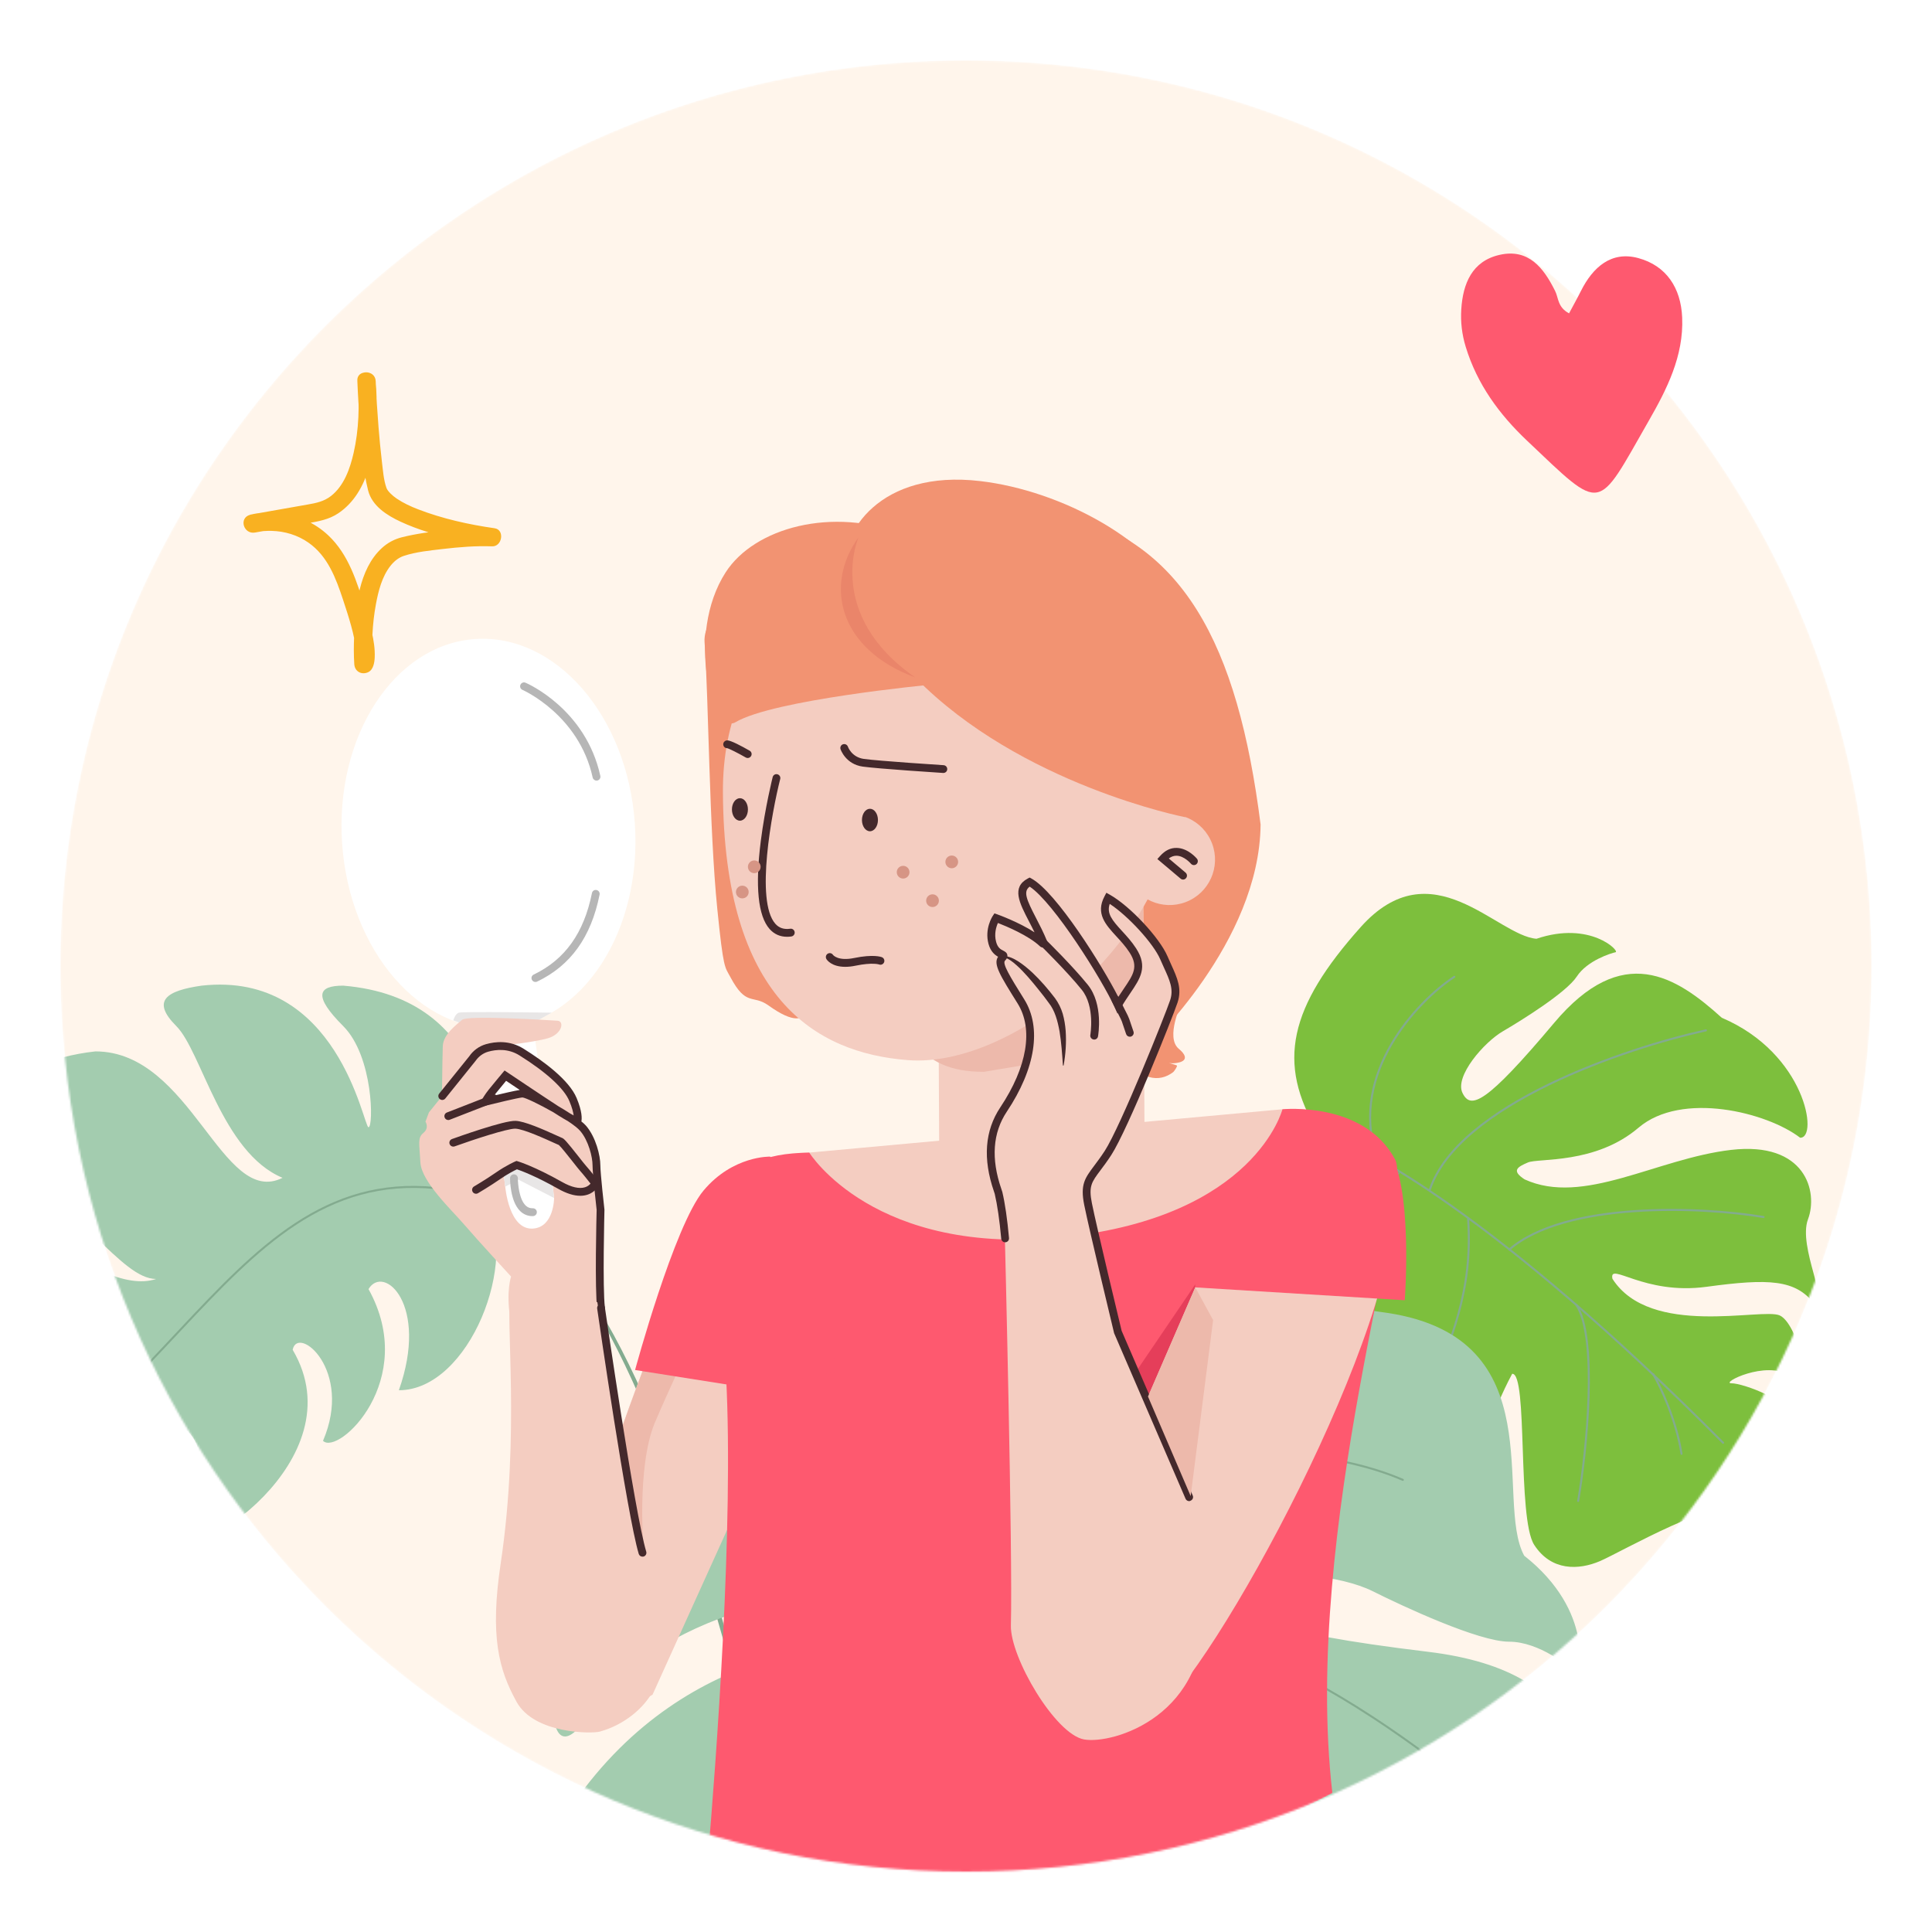 <svg width="960" height="960" viewBox="0 0 960 960" fill="none" xmlns="http://www.w3.org/2000/svg">
<rect width="960" height="960" fill="white"/>
<mask id="mask0_39_1095" style="mask-type:luminance" maskUnits="userSpaceOnUse" x="30" y="30" width="900" height="900">
<path d="M930 480C930 231.472 728.528 30 480 30C231.472 30 30 231.472 30 480C30 728.528 231.472 930 480 930C728.528 930 930 728.528 930 480Z" fill="white"/>
</mask>
<g mask="url(#mask0_39_1095)">
<path d="M930 480C930 231.472 728.528 30 480 30C231.472 30 30 231.472 30 480C30 728.528 231.472 930 480 930C728.528 930 930 728.528 930 480Z" fill="#FFF5EB"/>
<path d="M170.549 489.761C242.924 495.791 247.616 564.315 240.914 597.821C258.502 625.466 233.381 690.806 198.198 690.806C213.284 648.082 190.657 627.979 183.112 640.545C208.237 685.777 168.041 723.476 160.503 715.935C175.582 680.752 147.937 658.136 145.424 670.699C178.094 725.989 92.651 778.762 90.134 763.684C108.232 723.476 95.996 710.07 87.614 708.397C88.454 720.124 87.119 749.107 75.059 771.221C59.981 798.866 -33.004 811.432 4.691 788.812C34.848 770.719 30.659 756.142 24.798 751.117C12.232 778.762 -7.872 786.3 -38.029 791.329C-62.157 795.349 -100.021 784.627 -115.936 778.762C-116.772 771.221 -116.438 753.127 -108.398 741.067C-98.344 725.989 -73.216 733.526 -48.083 733.526C-27.979 733.526 -36.357 725.149 -43.058 720.96C-47.247 719.287 -60.143 716.94 -78.237 720.96C-96.334 724.984 -97.504 719.287 -95.832 715.935C-94.992 710.91 -91.306 697.339 -83.266 683.265C-75.222 669.191 -54.784 665.674 -45.571 665.674C-32.164 665.674 -1.339 667.684 14.744 675.727C34.848 685.777 47.411 683.265 17.257 665.674C-12.897 648.082 -68.187 653.107 -68.187 648.082C-68.187 643.057 -60.646 610.387 -33.004 597.821C-5.359 585.255 47.411 645.57 77.572 635.516C59.981 635.516 39.877 597.821 2.174 582.742C-10.388 575.205 -27.979 590.284 -22.954 572.692C-17.929 555.101 2.174 527.456 47.411 522.431C95.159 522.431 110.238 600.333 140.396 585.255C110.238 572.692 100.181 522.431 87.614 509.865C75.052 497.299 82.589 492.274 100.181 489.761C168.033 482.22 180.599 560.126 183.112 560.126C185.624 560.126 185.628 524.944 170.549 509.865C155.471 494.786 157.983 489.761 170.549 489.761Z" fill="#A3CCAF"/>
<path d="M238.094 594.428C117.468 561.758 92.336 710.033 -35.828 755.269" stroke="#83AB8F" stroke-linecap="round"/>
<path d="M240.61 594.795C259.274 601.039 276.749 618.578 293.061 644.625C334.259 708.675 366.921 822.664 391.96 945.39C421.165 1082.24 442.544 1231.45 456.73 1338.66H449.279C439.202 1237.08 420.55 1085.54 391.96 945.39C365.549 821.629 332.736 707.97 293.061 644.625C276.906 619.511 259.442 602.074 240.61 594.795Z" fill="#58AE09"/>
<path d="M293.061 644.625C276.749 618.578 259.274 601.039 240.61 594.795C259.442 602.074 276.906 619.511 293.061 644.625ZM293.061 644.625C334.259 708.675 366.921 822.664 391.96 945.39M293.061 644.625C332.736 707.97 365.549 821.629 391.96 945.39M391.96 945.39C421.165 1082.24 442.544 1231.45 456.73 1338.66H449.279C439.202 1237.08 420.55 1085.54 391.96 945.39Z" stroke="#83AB8F" stroke-width="1.5"/>
<path d="M682.904 594.795C568.63 633.019 499.075 1094.63 466.78 1338.66H474.231C496.589 1113.25 561.179 641.839 682.904 594.795Z" stroke="#83AB8F" stroke-width="2"/>
<path d="M558.91 657.548C544.626 638.719 535.78 541.8 655.026 562.725C633.974 528.094 640.769 500.247 676.112 460.673C711.456 421.099 743.616 464.888 763.472 466.467C790.281 457.395 804.977 472.692 802.776 473.153C800.575 473.614 788.706 477.252 783.49 485.239C778.274 493.223 755.916 507.101 746.706 512.479C737.5 517.856 722.665 534.75 726.711 543.09C730.757 551.43 738.228 548.715 772.24 508.272C806.253 467.828 832.874 485.217 855.554 505.725C897.164 523.414 903.734 565.68 894.471 565.328C878.039 552.694 835.611 542.07 814.176 560.348C792.745 578.629 764.493 575.367 759.224 577.62C753.955 579.874 750.884 581.667 757.54 586.013C786.767 599.408 823.139 575.697 860.136 571.38C897.134 567.064 903.543 592.137 898.383 605.854C893.219 619.572 909.813 649.399 901.42 647.715C892.049 635.899 879.254 635.134 847.99 639.398C816.722 643.658 799.367 626.625 801.212 635.427C820.007 664.793 875.425 649.722 884.279 653.607C893.132 657.492 901.39 691.365 889.409 683.543C877.431 675.717 854.612 687.398 860.342 687.342C866.076 687.289 892.18 696.743 885.632 703.86C879.085 710.978 883.701 732.979 888.67 745.718C893.639 758.46 884.785 754.575 869.736 748.541C854.691 742.511 805.574 771.191 795.036 775.699C784.495 780.206 770.834 780.777 762.332 767.629C753.831 754.482 759.325 682.118 751.39 682.632C709.364 761.513 763.06 798.488 754.259 800.333C716.039 815.243 714.494 791.449 704.361 792.428C694.229 793.403 678.31 788.704 665.249 759.282C641.32 699.983 672.213 655.602 679.165 644.952C686.121 634.305 693.074 623.659 680.335 628.628C639.152 656.794 633.089 715.493 643.439 737.442C651.715 754.999 642.25 751.857 636.482 748.088C630.134 745.208 611.196 731.573 586.206 700.058C554.973 660.668 602.646 619.658 595.994 615.311C564.265 617.37 568.229 663.63 558.91 657.548Z" fill="#7DBF3D"/>
<path d="M655.016 562.725C675.487 567.236 744.386 604.391 856.203 716.921" stroke="#83AB8F" stroke-linecap="round" stroke-linejoin="round"/>
<path d="M722.642 485.37C703.799 497.745 670.709 533.475 683.789 573.918M847.671 511.972C807.779 520.725 724.472 548.842 710.406 591.303" stroke="#83AB8F" stroke-linecap="round" stroke-linejoin="round"/>
<path d="M876.318 604.74C846.142 599.584 777.918 596.67 749.924 620.918M784.169 745.819C788.489 720.792 793.987 664.508 783.254 648.383M821.497 682.857C825.082 688.995 832.908 705.503 835.537 722.408M729.498 605.678C734.602 679.264 681.899 701.805 711.258 776.044M694.897 583.073C627.15 599.584 612.337 665.862 617.523 701.528" stroke="#83AB8F" stroke-linecap="round" stroke-linejoin="round"/>
<path d="M327.638 667.477C340.204 632.295 460.83 536.797 536.224 712.713C563.861 654.911 606.593 639.832 689.524 652.398C772.455 664.965 742.298 745.383 757.376 773.025C792.559 800.67 785.021 833.34 782.505 830.827C779.993 828.311 764.914 815.748 749.835 815.748C734.76 815.748 697.061 798.157 681.983 790.616C666.908 783.078 631.721 778.05 624.184 790.616C616.646 803.182 626.696 810.72 709.628 820.773C792.559 830.827 792.559 881.088 785.021 928.833C797.584 999.202 747.323 1044.43 739.785 1031.87C742.298 999.202 719.681 933.862 676.958 921.296C634.238 908.73 614.13 868.522 606.593 863.497C599.055 858.468 594.026 855.956 594.026 868.522C601.568 918.783 664.391 946.425 702.09 991.661C739.785 1036.9 712.14 1067.05 689.524 1072.08C666.908 1077.1 641.775 1124.85 636.75 1112.29C644.288 1089.67 634.238 1072.08 601.568 1034.38C568.898 996.686 576.435 958.991 566.385 969.045C543.765 1019.31 611.618 1079.62 614.13 1094.7C616.646 1109.77 578.948 1149.99 578.948 1127.37C578.948 1104.75 543.765 1084.65 548.794 1092.18C553.819 1099.72 563.869 1142.44 548.794 1139.93C533.715 1137.42 508.583 1162.55 496.016 1180.14C483.454 1197.73 480.941 1182.65 475.913 1157.52C470.888 1132.39 390.469 1092.18 375.39 1082.13C360.311 1072.08 347.749 1054.49 357.799 1031.87C367.853 1009.25 468.375 953.966 460.834 943.912C320.104 956.478 317.591 1059.51 307.538 1049.46C254.764 1011.76 284.918 989.148 274.864 976.582C264.814 964.016 257.273 938.887 284.918 896.163C342.716 813.236 428.16 815.748 448.268 815.748C468.371 815.748 488.475 815.748 470.884 803.182C398.006 773.025 315.075 815.748 294.968 848.418C278.888 874.552 274.864 859.308 274.864 848.418C273.191 837.528 274.864 800.67 294.968 740.355C320.1 664.965 415.598 692.606 415.598 680.043C385.44 639.832 327.638 685.068 327.638 667.477Z" fill="#A3CCAF"/>
<path d="M536.215 712.714C547.945 743.708 558.333 867.016 506.062 1112.29" stroke="#83AB8F" stroke-linecap="round" stroke-linejoin="round"/>
<path d="M697.053 735.33C664.383 721.091 588.491 708.187 546.27 760.459M769.934 923.809C723.862 878.576 614.625 792.63 546.27 810.724" stroke="#83AB8F" stroke-linecap="round" stroke-linejoin="round"/>
<path d="M671.925 1041.92C652.661 997.527 597.54 904.71 541.249 888.627M405.544 1041.92C442.399 1026.01 521.644 984.627 533.707 956.479M521.141 1036.9C516.116 1046.95 501.037 1071.58 480.934 1089.67M543.761 848.419C450.776 918.784 375.386 868.523 302.505 971.558M543.761 783.079C463.342 707.685 362.82 745.384 320.096 783.079" stroke="#83AB8F" stroke-linecap="round" stroke-linejoin="round"/>
<path d="M240.251 499.028L251.767 583.283C251.767 583.283 252.817 597.42 264.858 597.42C276.9 597.42 275.328 582.237 275.328 582.237L262.241 491.194L240.251 499.028Z" fill="white"/>
<path d="M249.397 510.825C289.559 508.053 319.128 462.532 315.442 409.158C311.755 355.78 276.209 314.759 236.047 317.532C195.888 320.306 166.319 365.825 170.005 419.201C173.692 472.578 209.238 513.6 249.397 510.825Z" fill="white"/>
<path d="M225.236 506.996C225.236 506.996 226.129 503.876 227.914 503.197C229.695 502.518 274.14 503.197 274.14 503.197L264.757 508.335L232.586 509.906L225.236 506.996Z" fill="#E8E6E6"/>
<path d="M253.451 654.585C251.438 641.419 253.958 634.32 253.958 634.32C253.958 634.32 236.738 615.589 230.666 608.49C224.599 601.395 209.396 587.22 208.89 577.602C208.388 567.983 207.379 565.444 210.405 562.92C213.45 560.382 211.414 557.355 211.414 557.355L213.12 552.762L234.739 526.039C236.505 523.478 239.066 521.52 242.07 520.688C246.394 519.465 252.889 518.805 259.155 522.724C269.876 529.433 281.415 538.294 284.749 546.342C288.086 554.389 286.924 557.202 286.924 557.202C286.924 557.202 284.944 556.639 278.835 552.818C272.726 549 251.126 534.473 251.126 534.473C251.126 534.473 247.091 539.284 244.455 542.562C242.651 544.789 241.121 547.467 241.121 547.467C241.121 547.467 256.459 543.627 259.523 543.375C262.568 543.124 285.218 555.319 289.793 560.674C294.368 566.025 296.404 574.654 296.404 578.978C296.404 583.302 298.44 601.103 298.44 601.103C298.44 601.103 297.431 640.275 298.691 649.932" fill="#F4CDC1"/>
<path d="M390.081 696.607L324.25 842.062L310.693 849.99C310.693 849.99 292.019 855.712 285.194 827.595C278.369 799.477 318.936 652.121 355.645 616.421C396.133 680.066 390.081 696.607 390.081 696.607Z" fill="#F4CDC1"/>
<path d="M362.685 303.445C355.024 304.608 349.556 311.453 350.1 319.171C352.155 348.045 352.35 411.221 356.423 451.654C359.486 481.999 360.165 480.315 362.861 485.393C370.83 500.423 373.95 493.927 381.863 499.609C407.381 517.954 400.691 490.999 400.459 492.161C393.81 525.862 409.729 353.242 403.89 312.287C402.728 304.124 395.108 298.48 386.963 299.722L362.685 303.445Z" fill="#F29372"/>
<path d="M587.136 498.386C587.136 498.386 578.916 515.453 585.704 521.115C592.491 526.778 585.895 527.903 585.895 527.903C585.895 527.903 581.669 529.121 579.325 527.513C581.826 528.698 583.956 528.968 584.774 529.433C585.258 529.707 583.394 532.399 582.951 532.729C579.381 535.444 575.309 536.396 571.004 535.174C564.974 533.449 568.986 516.908 568.986 516.908L587.136 498.386Z" fill="#F29372"/>
<path d="M445.462 250.468C445.462 250.468 481.218 245.154 523.083 253.784C587.872 267.144 615.018 320.141 626.381 409.691C625.897 468.27 570.089 520.144 570.089 520.144C570.089 520.144 416.801 466.526 405.671 412.268C394.537 358.012 445.462 250.468 445.462 250.468Z" fill="#F29372"/>
<path d="M474.322 641.573L561.798 641.145C565.83 641.126 569.07 637.849 569.051 633.818L567.945 410.351C567.945 408.585 566.508 407.171 564.746 407.19L469.05 407.655C467.283 407.655 465.87 409.091 465.888 410.854L466.995 634.32C467.013 638.355 470.291 641.591 474.322 641.573Z" fill="#F4CDC1"/>
<path d="M488.917 532.575L508.192 529.354C560.373 519.716 568.188 498.349 568.053 467.944L567.686 404.979C567.532 374.573 540.15 350.062 506.527 350.218C472.901 350.392 445.751 375.155 445.908 405.559L446.276 480.818C446.411 511.264 455.295 532.729 488.917 532.575Z" fill="#EDB9AB"/>
<path d="M359.213 393.616C359.715 495.81 405.015 523.226 451.166 526.777C504.551 530.906 585.124 464.512 584.753 392.491C584.404 320.472 544.654 281.883 478.489 282.213C412.305 282.542 358.864 321.596 359.213 393.616Z" fill="#F4CDC1"/>
<path d="M602.245 419.059C606.707 430.71 600.869 443.764 589.214 448.223C577.562 452.682 564.512 446.847 560.05 435.192C555.591 423.537 561.426 410.487 573.081 406.028C584.736 401.586 597.786 407.423 602.245 419.059Z" fill="#F4CDC1"/>
<path d="M462.085 340.25C462.085 340.25 384.19 347.658 365.459 358.866C354.464 365.459 340.327 315.798 360.592 284.364C374.785 262.336 413.317 251.457 449.755 265.69C505.098 327.239 462.085 340.25 462.085 340.25Z" fill="#F29372"/>
<path d="M588.865 406.046C588.865 406.046 507.093 390.086 454.698 336.566C454.698 336.566 422.429 309.398 419.56 284.868C417.175 264.488 437.343 233.21 487.06 239.047C527.219 243.758 574.941 268.812 589.6 302.126C610.855 350.45 588.865 406.046 588.865 406.046Z" fill="#F29372"/>
<path d="M426.559 267.047C426.559 267.047 409.883 305.384 454.695 336.566C416.903 322.662 409.395 290.879 426.559 267.047Z" fill="#EA856A"/>
<path d="M587.865 437.052C587.419 437.052 586.972 436.898 586.624 436.587L575.085 426.852L576.424 425.359C578.865 422.625 581.621 421.23 584.704 421.328C590.325 421.422 594.574 426.465 594.746 426.679C595.425 427.493 595.309 428.734 594.495 429.413C593.681 430.092 592.459 429.994 591.761 429.162C591.724 429.12 588.446 425.262 584.606 425.205C583.305 425.187 581.989 425.633 580.766 426.563L589.106 433.602C589.92 434.299 590.036 435.522 589.339 436.335C588.967 436.819 588.427 437.052 587.865 437.052Z" fill="#44292C"/>
<path d="M391.073 465.48C387.623 465.48 384.735 464.201 382.444 461.659C376.647 455.201 375.173 440.445 378.045 417.795C380.157 401.256 383.899 386.286 383.94 386.131C384.21 385.083 385.256 384.463 386.284 384.734C387.33 385.006 387.953 386.053 387.683 387.081C383.588 403.273 375.173 447.776 385.298 459.06C387.158 461.137 389.561 461.914 392.666 461.486C393.713 461.31 394.699 462.067 394.857 463.132C395.01 464.201 394.275 465.169 393.207 465.326C392.49 465.442 391.774 465.48 391.073 465.48Z" fill="#44292C"/>
<path d="M448.761 436.549C450.505 436.549 451.919 435.132 451.919 433.388C451.919 431.64 450.505 430.227 448.761 430.227C447.014 430.227 445.6 431.64 445.6 433.388C445.6 435.132 447.014 436.549 448.761 436.549Z" fill="#D69585"/>
<path d="M472.924 431.43C474.668 431.43 476.085 430.013 476.085 428.269C476.085 426.521 474.668 425.108 472.924 425.108C471.177 425.108 469.763 426.521 469.763 428.269C469.763 430.013 471.177 431.43 472.924 431.43Z" fill="#D69585"/>
<path d="M463.364 450.701C465.111 450.701 466.525 449.287 466.525 447.544C466.525 445.796 465.111 444.382 463.364 444.382C461.62 444.382 460.203 445.796 460.203 447.544C460.203 449.287 461.62 450.701 463.364 450.701Z" fill="#D69585"/>
<path d="M374.792 433.871C376.536 433.871 377.953 432.457 377.953 430.71C377.953 428.966 376.536 427.549 374.792 427.549C373.045 427.549 371.631 428.966 371.631 430.71C371.631 432.457 373.045 433.871 374.792 433.871Z" fill="#D69585"/>
<path d="M368.852 446.4C370.596 446.4 372.013 444.983 372.013 443.239C372.013 441.491 370.596 440.078 368.852 440.078C367.105 440.078 365.691 441.491 365.691 443.239C365.691 444.983 367.105 446.4 368.852 446.4Z" fill="#D69585"/>
<path d="M420.004 480.412C413.254 480.412 410.929 477.037 410.655 476.572C410.093 475.661 410.366 474.457 411.278 473.895C412.166 473.332 413.351 473.606 413.914 474.476C414.011 474.611 416.453 477.675 424.425 476.029C433.965 474.071 437.824 475.466 438.229 475.642C439.219 476.047 439.703 477.172 439.298 478.162C438.889 479.149 437.764 479.636 436.774 479.227C436.774 479.227 433.519 478.121 425.22 479.827C423.221 480.255 421.496 480.412 420.004 480.412Z" fill="#44292C"/>
<path d="M468.753 384.075C468.716 384.075 468.678 384.075 468.618 384.075C467.279 383.997 435.963 381.961 428.654 380.914C420.239 379.711 417.757 372.576 417.659 372.265C417.329 371.257 417.873 370.152 418.882 369.822C419.887 369.492 420.993 370.035 421.323 371.044C421.402 371.257 423.206 376.221 429.198 377.094C436.372 378.121 468.543 380.196 468.869 380.216C469.938 380.293 470.752 381.205 470.673 382.271C470.636 383.28 469.784 384.075 468.753 384.075Z" fill="#44292C"/>
<path d="M371.531 376.648C371.201 376.648 370.871 376.57 370.56 376.395C366.877 374.282 362.242 371.916 361.252 371.761C360.187 371.761 359.374 370.888 359.374 369.822C359.374 368.755 360.303 367.883 361.368 367.883C363.135 367.883 368.407 370.675 372.499 373.021C373.432 373.545 373.758 374.728 373.218 375.658C372.847 376.299 372.21 376.648 371.531 376.648Z" fill="#44292C"/>
<path d="M432.273 413.047C434.471 413.047 436.248 410.546 436.248 407.46C436.248 404.377 434.471 401.876 432.273 401.876C430.08 401.876 428.298 404.377 428.298 407.46C428.298 410.546 430.08 413.047 432.273 413.047Z" fill="#44292C"/>
<path d="M367.668 407.79C369.862 407.79 371.643 405.289 371.643 402.206C371.643 399.122 369.862 396.621 367.668 396.621C365.471 396.621 363.693 399.122 363.693 402.206C363.693 405.289 365.471 407.79 367.668 407.79Z" fill="#44292C"/>
<path d="M687.349 607.406C639.84 786.39 635.303 859.939 641.314 901.478C616.009 913.751 589.541 923.989 560.355 931.241L511.879 922.129C504.529 926.666 497.82 935.216 491.13 942.101C480.21 942.896 468.907 943.305 457.136 943.305C418.819 943.305 386.066 937.271 356.651 927.266C397.545 768.375 368.46 715.92 352.946 631.86C347.265 601.121 370.882 572.869 402.124 572.715L637.245 551.19C667.436 551.036 695.108 578.22 687.349 607.406Z" fill="#F4CDC1"/>
<path d="M662.042 890.887C604.255 921.896 542.65 943.301 457.135 943.301C416.586 943.301 382.262 936.555 351.55 925.481C355.911 874.62 364.675 758.036 360.779 683.749C356.125 595.305 354.846 573.585 402.122 572.715C402.122 572.715 434.331 624.859 529.037 614.64C623.725 604.417 637.24 551.19 637.24 551.19C637.24 551.19 677.789 547.039 693.265 576.225C702.359 593.366 646.9 759.667 662.042 890.887Z" fill="#FE596F"/>
<path d="M595.36 636.086L563.035 683.693L571.198 701.359L593.923 639.694L595.36 636.086Z" fill="#E53E5A"/>
<path d="M593.921 639.69L513.854 824.899C513.854 824.899 542.864 873.844 572.628 853.192C602.396 832.537 697.529 657.183 692.834 593.208C601.987 619.155 593.921 639.69 593.921 639.69Z" fill="#F4CDC1"/>
<path d="M499.277 613.241C499.277 613.241 503.271 772.485 502.304 807.622C501.876 823.425 524.312 861.78 538.682 864.322C553.071 866.861 601.296 852.472 597.921 797.479C594.527 742.485 553.457 662.089 553.457 662.089L499.277 613.241Z" fill="#F4CDC1"/>
<path d="M590.876 743.959L555.487 661.991C555.487 661.991 543.135 610.702 540.653 598.35C538.189 585.997 542.516 585.379 550.541 573.026C558.57 560.674 580.811 505.057 583.294 497.651C585.757 490.245 582.052 484.676 578.351 476.029C574.646 467.381 560.434 451.927 550.541 446.381C544.976 456.889 556.106 461.835 562.894 472.324C569.681 482.816 562.275 487.781 555.487 499.511C549.3 485.917 523.976 445.14 511.624 438.333C502.609 443.141 512.302 453.206 518.527 468.525C518.644 468.795 518.295 469.05 518.081 468.855C510.75 461.891 494.966 456.251 494.966 456.251C494.966 456.251 491.265 461.816 493.106 468.603C494.947 475.391 500.512 473.546 498.049 476.01C495.589 478.473 498.049 482.816 507.319 497.632C516.589 512.467 511.024 532.845 498.671 551.385C486.319 569.921 495.626 590.381 496.208 592.785C497.603 598.736 498.671 606.495 499.485 615.375" fill="#F4CDC1"/>
<path d="M590.883 745.901C590.126 745.901 589.409 745.455 589.098 744.735L553.593 662.438C553.477 661.935 541.199 610.973 538.739 598.718C536.703 588.559 539.069 585.435 543.742 579.191C545.234 577.196 546.941 574.928 548.898 571.939C556.773 559.838 579.093 504.03 581.437 496.991C583.259 491.543 581.223 487.065 578.392 480.878C577.792 479.58 577.173 478.2 576.551 476.749C573.138 468.776 560.553 455.108 551.418 449.134C549.809 453.904 552.584 457.241 557.568 462.668C559.837 465.131 562.394 467.925 564.528 471.24C570.502 480.45 566.564 486.229 561.618 493.523C560.242 495.555 558.671 497.865 557.178 500.445L555.299 503.7L553.747 500.269C547.657 486.87 523.631 448.474 511.649 440.561C508.372 442.946 509.943 446.786 514.713 455.978C516.517 459.45 518.553 463.388 520.334 467.749C520.743 468.739 520.394 469.845 519.521 470.426C518.647 471.026 517.503 470.929 516.749 470.213C511.124 464.861 499.976 460.226 495.862 458.618C495.029 460.478 493.886 464.048 494.973 468.041C495.768 470.989 497.279 471.743 498.483 472.365C499.278 472.774 500.362 473.314 500.557 474.615C500.771 475.954 499.781 476.959 499.394 477.33C497.939 478.785 501.663 484.931 508.934 496.564C517.717 510.623 514.556 530.985 500.246 552.431C493.286 562.883 492.374 575.779 497.549 590.749C497.804 591.488 497.977 592.009 498.056 592.301C499.394 598.001 500.519 605.7 501.371 615.161C501.468 616.23 500.692 617.179 499.627 617.276C498.558 617.393 497.609 616.579 497.512 615.533C496.657 606.244 495.573 598.74 494.272 593.194C494.216 592.98 494.081 592.571 493.886 592.009C488.283 575.839 489.348 561.78 497.028 550.26C510.446 530.13 513.588 511.301 505.638 498.6C496.833 484.504 493.439 479.074 495.941 475.41C494.448 474.574 492.258 472.928 491.189 469.05C489.134 461.486 493.128 455.359 493.304 455.108L494.137 453.848L495.573 454.35C496.098 454.545 506.178 458.171 514.053 463.271C513.104 461.31 512.133 459.469 511.241 457.725C506.549 448.688 502.514 440.91 510.697 436.53L511.631 436.046L512.542 436.549C524.913 443.355 547.754 479.869 555.667 495.383C556.616 493.909 557.527 492.551 558.401 491.291C563.189 484.234 565.829 480.353 561.269 473.295C559.312 470.25 556.964 467.711 554.696 465.248C549.344 459.431 544.305 453.923 548.823 445.373L549.753 443.606L551.478 444.578C561.427 450.161 576.146 465.889 580.121 475.159C580.739 476.591 581.339 477.93 581.924 479.209C584.988 485.94 587.411 491.254 585.123 498.154C582.697 505.448 560.381 561.334 552.157 573.975C550.139 577.08 548.317 579.503 546.862 581.441C542.384 587.415 540.869 589.41 542.557 597.866C544.923 609.694 556.559 658.076 557.336 661.275L592.664 743.108C593.092 744.098 592.646 745.241 591.656 745.646C591.404 745.841 591.135 745.901 590.883 745.901Z" fill="#44292C"/>
<path d="M543.701 516.559C543.584 516.559 543.468 516.537 543.352 516.518C542.302 516.327 541.586 515.318 541.781 514.268C541.799 514.133 544.203 500.093 537.494 491.775C530.302 482.835 517.271 470.018 517.132 469.883C516.378 469.125 516.36 467.907 517.113 467.13C517.871 466.373 519.093 466.354 519.847 467.112C520.391 467.633 533.171 480.218 540.521 489.334C548.336 499.047 545.714 514.309 545.598 514.947C545.444 515.899 544.631 516.559 543.701 516.559Z" fill="#44292C"/>
<path d="M528.152 529.279C527.766 523.482 527.357 517.856 526.484 512.505C525.516 507.154 524.14 502.129 521.151 498.368C519.542 496.099 517.817 493.946 516.092 491.794C514.405 489.604 512.582 487.526 510.797 485.434C508.956 483.398 507.115 481.361 505.056 479.576C503.042 477.754 500.909 476.108 498.134 475.429L498.077 475.41C497.98 475.388 497.924 475.294 497.943 475.178C497.961 475.099 498.04 475.039 498.115 475.039C501.104 474.923 503.796 476.321 506.181 477.851C508.589 479.423 510.798 481.264 512.894 483.203C517.06 487.14 520.802 491.464 524.256 496.02C525.962 498.349 527.26 501.004 528.074 503.76C528.85 506.531 529.315 509.381 529.529 512.231C529.919 517.954 529.529 523.692 528.52 529.335C528.501 529.433 528.404 529.511 528.31 529.493C528.212 529.47 528.152 529.395 528.152 529.316V529.279Z" fill="#44292C"/>
<path d="M561.404 515.142C560.59 515.142 559.833 514.639 559.563 513.822L557.448 507.578C557.294 507.132 557.118 506.708 556.904 506.299L552.366 497.322C551.883 496.369 552.273 495.207 553.221 494.723C554.17 494.239 555.336 494.625 555.82 495.574L560.358 504.555C560.646 505.137 560.901 505.737 561.115 506.337L563.227 512.58C563.575 513.589 563.035 514.695 562.004 515.044C561.831 515.123 561.618 515.142 561.404 515.142Z" fill="#44292C"/>
<path d="M602.789 655.961L591.64 743.396L570.427 693.93L593.928 639.694L602.789 655.961Z" fill="#EDB9AB"/>
<path d="M698.017 646.091C698.017 646.091 702.401 588.536 689.681 571.106C676.961 553.672 670.368 563.561 670.368 563.561L593.073 617.295L593.924 639.694L698.017 646.091Z" fill="#FE596F"/>
<path d="M337.409 680.006C337.409 680.006 328.394 699.592 325.251 707.25C316.446 728.659 319.413 770.002 320.384 773.415C307.255 719.895 308.091 711.866 308.091 711.866L319.454 680.764L337.409 680.006Z" fill="#EDB9AB"/>
<path d="M219.551 551.092C219.551 551.092 219.783 525.941 220.016 519.855C220.252 513.765 227.058 509.07 229.635 506.726C232.215 504.378 273.498 506.958 277.027 507.191C280.537 507.423 279.375 513.765 272.336 515.876C265.297 517.991 244.935 520.143 244.935 520.143" fill="#F4CDC1"/>
<path d="M298.658 651.889C297.709 651.889 296.876 651.173 296.738 650.201C295.478 640.68 296.389 604.148 296.468 601.2C296.273 599.415 294.432 583.226 294.432 578.978C294.432 574.984 292.474 566.82 288.285 561.934C287.16 560.614 284.929 558.908 282.195 557.085C281.033 556.444 279.578 555.593 277.774 554.468C277.016 554.003 276.049 553.38 274.905 552.645C268.08 548.768 261.06 545.393 259.564 545.314C257.258 545.509 245.779 548.303 241.553 549.349L237.15 550.455L239.4 546.518C239.456 546.401 241.009 543.686 242.91 541.358C245.565 538.061 249.6 533.254 249.6 533.254L250.722 531.915L252.177 532.886C252.372 533.021 269.397 544.463 277.347 549.619C279.424 550.823 281.46 552.083 283.301 553.283C283.98 553.673 284.561 553.984 285.045 554.254C284.85 552.761 284.31 550.433 282.911 547.118C280.294 540.836 271.47 532.77 258.071 524.393C252.409 520.864 246.495 521.464 242.539 522.589C240.056 523.305 237.829 524.933 236.277 527.183L221.269 545.839C220.59 546.671 219.368 546.806 218.535 546.128C217.699 545.449 217.564 544.23 218.243 543.394L233.175 524.858C235.133 521.985 238.118 519.795 241.493 518.846C246.207 517.508 253.283 516.81 260.149 521.096C270.117 527.318 282.776 536.629 286.519 545.606C289.313 552.296 289.178 555.806 288.885 557.239C289.894 558.056 290.689 558.791 291.233 559.414C296.119 565.114 298.309 574.286 298.309 578.978C298.309 583.148 300.308 600.716 300.326 600.889L300.345 601.028V601.163C300.345 601.549 299.355 640.294 300.578 649.68C300.713 650.745 299.978 651.716 298.909 651.851C298.834 651.87 298.755 651.889 298.658 651.889ZM251.479 537.053C250.103 538.721 247.718 541.59 245.951 543.784C245.779 543.998 245.621 544.189 245.468 544.403C249.656 543.394 255.416 542.055 258.266 541.59C255.398 539.693 252.953 538.043 251.479 537.053Z" fill="#44292C"/>
<path d="M222.756 556.541C221.98 556.541 221.241 556.076 220.952 555.3C220.562 554.31 221.05 553.189 222.058 552.799L244.802 543.938C245.792 543.551 246.917 544.035 247.303 545.044C247.693 546.03 247.206 547.155 246.201 547.545L223.453 556.406C223.221 556.504 222.988 556.541 222.756 556.541Z" fill="#44292C"/>
<path d="M251.054 589.623C251.054 589.623 252.816 611.321 264.861 610.47C275.312 609.731 275.331 595.286 275.331 595.286L274.285 585.416L256.251 578.452L250.063 582.311L251.054 589.623Z" fill="white"/>
<path d="M251.05 589.624L257.642 586.174L275.309 595.286L274.165 585.435L253.919 579.251L250.139 582.158L251.05 589.624Z" fill="#E8E6E6"/>
<path d="M288.314 594.18C285.116 594.18 281.452 593.018 277.398 590.73C266.324 584.468 259.035 581.753 256.863 581.014C255.525 581.655 252.288 583.283 248.546 585.881C243.386 589.448 237.569 592.864 237.509 592.901C236.579 593.445 235.398 593.134 234.854 592.204C234.311 591.274 234.622 590.089 235.552 589.545C235.608 589.508 241.293 586.174 246.333 582.683C251.587 579.038 255.817 577.215 255.989 577.136L256.631 576.863L257.309 577.058C257.639 577.155 265.608 579.578 279.318 587.336C283.935 589.954 287.868 590.846 290.722 589.935C292.057 589.508 292.931 588.731 293.433 588.131C292.173 586.523 289.788 583.496 288.431 582.004C287.696 581.19 286.222 579.326 284.535 577.174C282.345 574.403 278.718 569.824 277.709 568.954C277.342 568.815 276.738 568.526 275.516 567.983C271.308 566.063 260.16 560.963 256.106 560.828C256.068 560.828 256.008 560.828 255.952 560.828C251.898 560.828 235.845 566.063 225.896 569.633C224.887 569.981 223.781 569.475 223.413 568.466C223.046 567.461 223.567 566.355 224.576 565.988C227.212 565.035 250.503 556.676 256.222 556.95C260.471 557.104 269.178 560.828 277.106 564.454C278.174 564.938 278.909 565.286 279.183 565.384C280.229 565.733 281.317 566.876 287.561 574.789C289.132 576.788 290.625 578.689 291.281 579.405C293.298 581.614 297.157 586.658 297.333 586.871L298.031 587.783L297.585 588.829C297.528 588.964 296.073 592.241 292.02 593.599C290.857 593.989 289.634 594.18 288.314 594.18Z" fill="#44292C"/>
<path d="M382.736 574.71C382.736 574.71 364.2 574.147 349.597 591.562C334.995 608.977 315.566 680.745 315.566 680.745L373.177 689.838L416.418 681.423C416.418 681.401 386.092 582.022 382.736 574.71Z" fill="#FE596F"/>
<path d="M296.828 647.059C296.828 647.059 306 707.407 308.19 717.896C310.384 728.389 315.503 760.714 320.486 778.924C325.451 797.149 328.823 832.091 324.42 840.375C319.999 848.655 310.361 856.991 298.069 860.422C294.191 861.51 265.53 861.664 256.688 845.647C247.845 829.631 243.345 813.109 248.816 776.692C258.51 712.02 250.988 654.079 253.74 644.696C256.493 635.329 296.828 647.059 296.828 647.059Z" fill="#F4CDC1"/>
<path d="M319.249 773.494C318.412 773.494 317.636 772.95 317.385 772.118C311.509 752.494 297.334 654.39 296.734 650.224C296.58 649.155 297.315 648.188 298.384 648.03C299.43 647.895 300.42 648.611 300.574 649.68C300.728 650.689 315.311 751.68 321.109 771.011C321.42 772.039 320.839 773.126 319.811 773.434C319.635 773.475 319.44 773.494 319.249 773.494Z" fill="#44292C"/>
<path d="M266.035 487.935C265.318 487.935 264.621 487.527 264.291 486.829C263.822 485.862 264.231 484.699 265.202 484.253C280.693 476.843 290.158 463.598 294.133 443.76C294.347 442.714 295.356 442.017 296.421 442.249C297.467 442.463 298.146 443.49 297.932 444.537C293.706 465.657 283.543 479.79 266.867 487.763C266.597 487.879 266.327 487.935 266.035 487.935Z" fill="#B6B6B6"/>
<path d="M296.399 387.875C295.506 387.875 294.711 387.255 294.498 386.343C287.691 355.24 259.885 342.907 259.611 342.79C258.625 342.364 258.179 341.219 258.606 340.25C259.03 339.261 260.174 338.815 261.145 339.242C262.368 339.765 291.048 352.428 298.3 385.529C298.533 386.576 297.873 387.604 296.826 387.836C296.669 387.856 296.534 387.875 296.399 387.875Z" fill="#B6B6B6"/>
<path d="M264.6 604.283C262.234 604.283 260.16 603.431 258.454 601.763C253.391 596.798 253.447 585.9 253.447 585.435C253.47 584.37 254.321 583.515 255.39 583.515H255.409C256.474 583.534 257.347 584.408 257.329 585.473C257.306 588.169 257.947 595.83 261.169 598.988C262.174 599.978 263.34 600.424 264.754 600.386C265.86 600.368 266.711 601.2 266.752 602.265C266.79 603.334 265.939 604.226 264.87 604.264C264.791 604.283 264.697 604.283 264.6 604.283Z" fill="#B6B6B6"/>
</g>
<path d="M779.657 155.707C781.857 151.559 783.813 148.099 785.565 144.567C791.477 132.775 800.649 124.579 814.081 128.247C827.961 132.019 835.241 143.023 835.861 157.767C836.685 176.931 828.165 193.555 819.201 209.191C793.125 254.751 796.801 254.991 758.841 219.027C744.961 205.899 733.969 190.915 728.301 172.303C726.409 166.131 725.721 159.995 726.101 153.755C726.889 140.899 731.493 129.723 745.133 126.639C759.525 123.379 767.017 133.083 772.717 144.567C774.469 147.995 773.885 152.623 779.657 155.707Z" fill="#FE596F"/>
<path d="M177.57 189.425C178.759 201.165 178.332 213.573 175.71 225.069C173.941 232.813 170.984 241.349 164.489 246.441C161.014 249.157 157.08 249.981 152.812 250.709C146.409 251.841 140.006 252.969 133.603 254.097C130.493 254.645 127.414 255.193 124.304 255.741C125.127 258.669 125.92 261.625 126.743 264.553C127.597 264.309 128.481 264.189 129.365 264.037C130.127 263.913 128.481 264.125 129.609 264.005C130.127 263.945 130.615 263.913 131.133 263.881C132.414 263.793 133.695 263.761 134.975 263.793C141.409 263.945 147.872 265.833 153.33 269.677C162.843 276.353 166.929 287.329 170.435 297.941C173.118 306.081 176.32 315.777 176.96 323.673C177.051 324.741 176.991 325.809 177.021 326.877C177.051 328.277 177.356 326.145 176.899 327.637C176.564 328.673 177.631 326.569 176.96 327.453C177.448 326.845 177.722 326.357 178.332 326.081C180.619 327.393 182.905 328.705 185.223 330.045C184.552 320.197 184.979 309.985 186.778 300.289C187.997 293.701 189.796 286.505 194.035 281.141C195.773 278.945 197.968 277.117 200.62 276.233C206.718 274.189 213.731 273.549 220.073 272.785C228.153 271.841 236.385 271.169 244.526 271.473C249.557 271.657 250.929 263.213 245.746 262.481C232.909 260.649 219.89 257.753 207.785 253.089C204.066 251.657 200.377 249.949 197.083 247.721C194.919 246.261 192.632 244.065 192.053 242.509C190.559 238.393 190.284 233.485 189.735 229.153C189.065 223.545 188.546 217.905 188.089 212.261C187.479 204.669 186.991 197.049 186.686 189.425C186.473 183.541 177.326 183.509 177.57 189.425C177.844 196.409 178.301 203.389 178.82 210.373C179.643 221.381 180.192 232.937 182.905 243.669C184.857 251.413 192.266 256.077 199.096 259.249C207.694 263.241 216.871 265.865 226.08 267.997C231.781 269.309 237.544 270.469 243.337 271.293C243.733 268.305 244.16 265.317 244.557 262.297C237.025 262.021 229.433 262.601 221.933 263.393C214.524 264.189 206.962 265.133 199.706 266.961C195.925 267.909 192.541 269.737 189.674 272.389C178.271 282.877 176.503 301.905 175.954 316.417C175.771 320.929 175.741 325.505 176.045 330.045C176.289 333.705 179.704 335.505 182.936 334.009C185.589 332.789 186.107 329.009 186.199 326.509C186.503 318.337 183.637 309.649 181.29 301.965C177.387 289.097 173.21 275.529 163.148 266.049C156.379 259.677 147.842 255.957 138.634 254.949C133.969 254.429 128.847 254.585 124.273 255.801C118.51 257.357 121.011 265.621 126.712 264.613C129.182 264.189 131.682 263.729 134.152 263.305C140.25 262.237 146.378 261.137 152.476 260.073C158.026 259.097 163.392 258.241 168.148 255.009C183.759 244.489 186.656 222.233 187.083 204.913C187.205 199.761 187.174 194.577 186.625 189.457C186.137 183.633 176.991 183.573 177.57 189.425Z" fill="#F9B121"/>
</svg>
